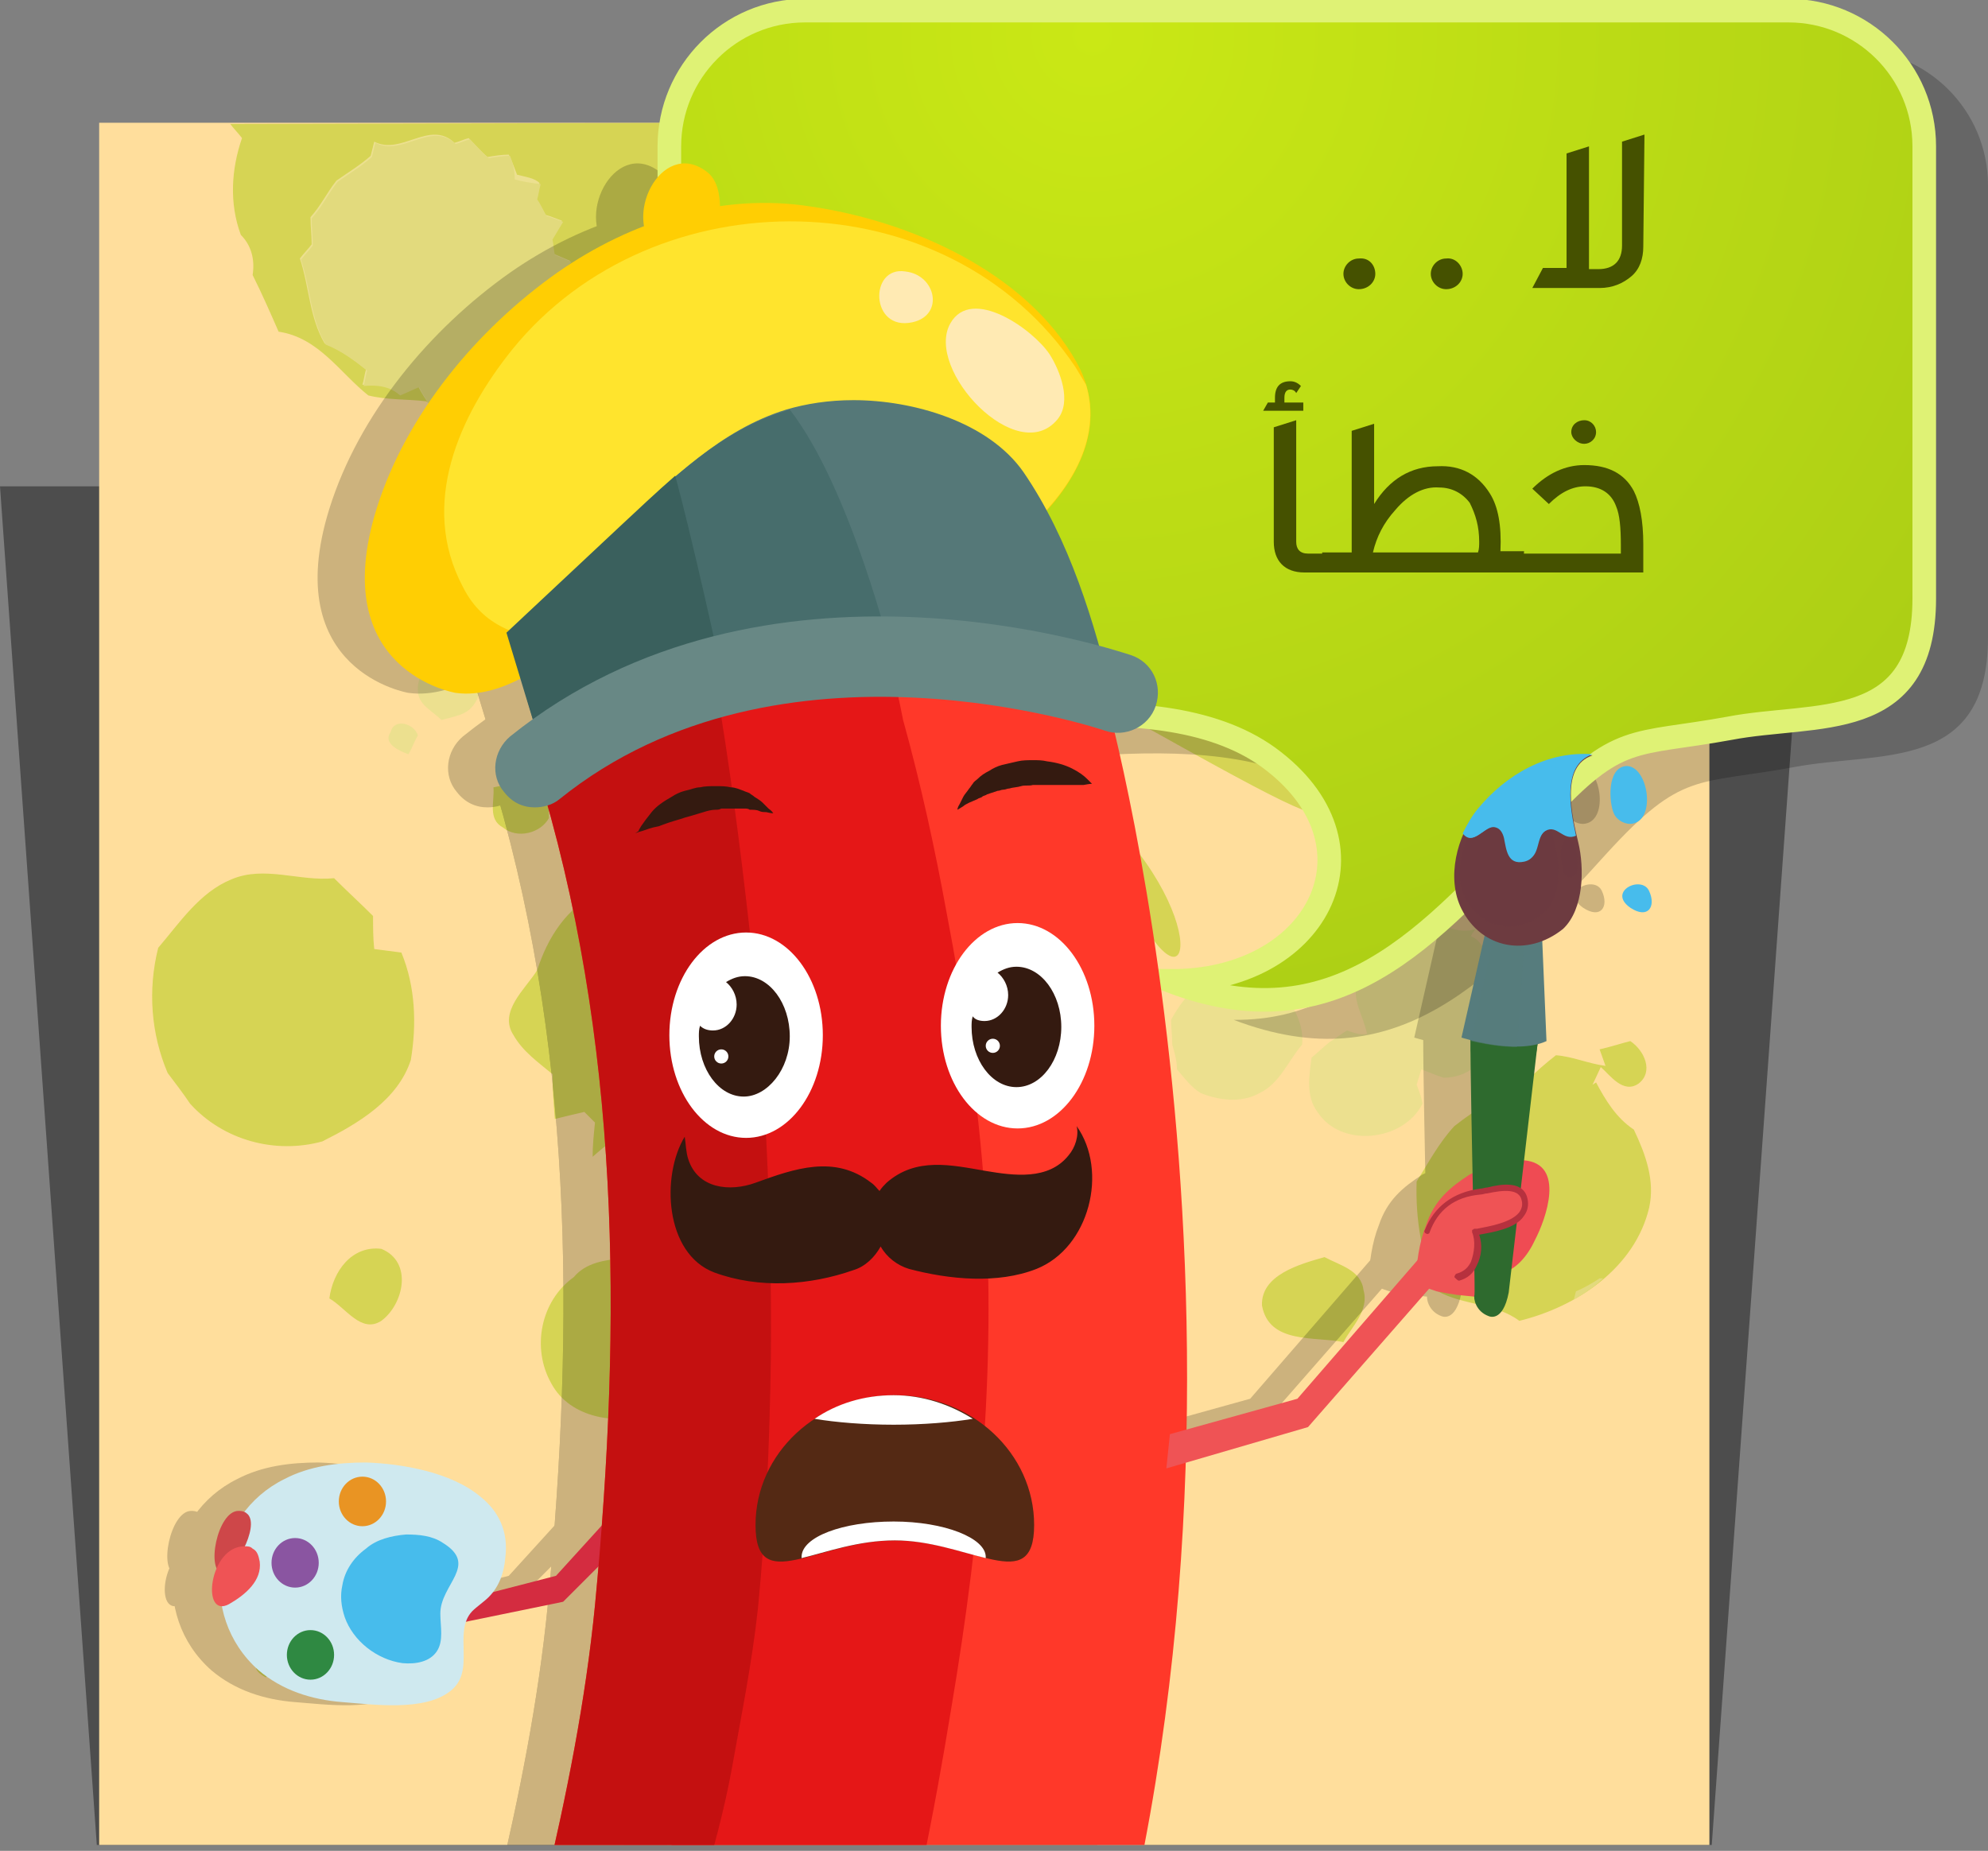 <?xml version="1.0" encoding="utf-8"?>
<!-- Generator: Adobe Illustrator 19.2.0, SVG Export Plug-In . SVG Version: 6.00 Build 0)  -->
<svg version="1.1" id="Layer_1" xmlns="http://www.w3.org/2000/svg" xmlns:xlink="http://www.w3.org/1999/xlink" x="0px" y="0px"
	 viewBox="0 0 168.4 156.8" style="enable-background:new 0 0 168.4 156.8;" xml:space="preserve">
<rect x="0" y="0" width="168.4" height="156.8" fill="#808080" stroke="none"/>
<style type="text/css">
	.st0{opacity:0.4;enable-background:new    ;}
	.st1{fill:#FFDE9C;}
	.st2{opacity:0.5;}
	.st3{fill:#AEC90B;}
	.st4{fill:#DAE182;}
	.st5{fill:#C6D65D;}
	.st6{fill:#532913;}
	.st7{opacity:0.2;clip-path:url(#SVGID_2_);}
	.st8{fill:#020202;}
	.st9{opacity:0.5;fill:#020202;enable-background:new    ;}
	.st10{opacity:0.2;fill:#020202;enable-background:new    ;}
	.st11{fill:url(#SVGID_3_);stroke:#DFF275;stroke-width:2;stroke-miterlimit:10;}
	.st12{clip-path:url(#SVGID_5_);}
	.st13{fill:#FFCE03;}
	.st14{fill:#FFE42D;}
	.st15{fill:#FF3829;}
	.st16{fill:#EF5355;}
	.st17{fill:#D42C40;}
	.st18{fill:#CFE9EF;}
	.st19{fill:#CE4749;}
	.st20{fill:#E51717;}
	.st21{fill:#47BCEC;}
	.st22{fill:#E99423;}
	.st23{fill:#2F8942;}
	.st24{fill:#8A55A1;}
	.st25{fill:#EF4B53;}
	.st26{fill:#2E6A2E;}
	.st27{fill:#B6313E;}
	.st28{fill:#567C7D;}
	.st29{opacity:0.5;fill:#567C7D;enable-background:new    ;}
	.st30{fill:#6D3B40;}
	.st31{opacity:0.5;fill:#6D3B40;enable-background:new    ;}
	.st32{fill:#FFFFFF;}
	.st33{fill:#341A10;}
	.st34{fill:#C41010;}
	.st35{fill:#FCC58C;}
	.st36{fill:#F58E7A;}
	.st37{fill:#F8A882;}
	.st38{fill:#1D1D1D;}
	.st39{fill:#557878;}
	.st40{fill:#476D6C;}
	.st41{fill:#3A605D;}
	.st42{fill:#688885;}
	.st43{fill:#FFEAB3;}
	.st44{clip-path:url(#SVGID_7_);}
	.st45{fill:#542914;}
	.st46{fill:#455100;}
</style>
<g>
	<polygon class="st0" points="153.3,41.2 145,156.3 8.2,156.3 0,41.2 	"/>
	<rect x="8.4" y="10.4" class="st1" width="136.4" height="145.9"/>
	<g class="st2">
		<path class="st3" d="M128.7,111.9c-2-1.5-4.7-1.3-6.9-2.5c-1.4-2.9-1.9-6.1-1.8-9.3c1-1.6,1.9-3.3,3.2-4.7c1.9-1.5,4-2.7,6.1-3.8
			c0.8-0.8,1.6-1.5,2.5-2.2c1.4,0.1,2.7,0.7,4.2,0.9l-0.5-1.4c0.9-0.2,1.8-0.5,2.6-0.7c1.2,0.8,2,2.6,0.7,3.6
			c-1.3,0.9-2.4-0.7-3.2-1.4c-0.2,0.4-0.5,1.1-0.7,1.5l0.3-0.2c0.8,1.5,1.7,3,3.2,4c1,2.1,1.8,4.3,1.3,6.6
			C138.5,107.4,133.6,110.7,128.7,111.9L128.7,111.9z M62.2,10.4c0.9,0.1,1.6,0.4,2.3,1c-0.7,0.8-1.3,1.5-2,2.2
			c-0.1,3-1.9,5.3-3.8,7.4c1.1,0.9,2.2,1.8,3.2,2.6c-1.2,0.9-2.6,0.7-4,0.3c-1,0.8-2.2,1.4-2.9,2.4c-1,1.3-0.7,3-0.8,4.5
			c-1.9,1.7-4.1,3.1-6.8,2.9c-0.6,0.5-1.2,1.1-1.8,1.6c-1.7-0.3-3.4-0.8-5.1-1c-0.7,0.8-1.3,1.5-2,2.2c-0.8-0.8-1.4-1.9-2.4-2.5
			c-1.6-0.2-3.3-0.1-4.9-0.5c-2.4-1.9-4.2-4.9-7.6-5.4c-0.7-1.6-1.4-3.2-2.2-4.8c0.2-1.3-0.1-2.5-1-3.4c-1-2.7-0.8-5.6,0.1-8.2
			c-0.3-0.4-0.7-0.8-1-1.2L62.2,10.4L62.2,10.4z M113.8,113.7c-2.4-0.5-6.3,0.2-6.9-3.1c-0.1-2.6,3.2-3.5,5.3-4.1
			c1.3,0.7,3.1,1.1,3.3,2.8C116,111,114.5,112.4,113.8,113.7L113.8,113.7z M42.6,70.1c-1.3-0.7-0.7-2.2-0.8-3.4
			c1.5-0.3,3.1-0.5,4.6-0.4c0,1,0.1,2,0.1,3C45.8,70.6,43.8,71.1,42.6,70.1L42.6,70.1z M27.3,96.7c-4,1.1-8.4-0.1-11.2-3.2
			c-0.6-0.9-1.3-1.8-1.9-2.6c-1.4-3.3-1.7-7-0.8-10.6c1.8-2.1,3.5-4.7,6.2-5.8c2.8-1.2,5.8,0.2,8.7-0.1c1.1,1.1,2.2,2.1,3.3,3.2
			c0,0.9,0,1.9,0.1,2.8c0.8,0.1,1.5,0.2,2.3,0.3c1.2,2.9,1.3,6.1,0.8,9.1C33.7,93.2,30.3,95.2,27.3,96.7L27.3,96.7z M93.4,114.9
			c-0.3,0.7-0.7,1.3-1,2c-0.3-0.3-1.1-1-1.5-1.3c-1.9-0.3-3.3-1.5-4.5-3c-0.4-1-0.8-2.1-1.1-3.1c1.6-2.2,3.1-5.2,6-5.9
			c3.6-1.2,7.9,1.5,8,5.4c-0.3,1.3-0.8,2.5-1.2,3.7c-0.8,0.2-1.6,0.3-2.4,0.5c0.2,0.8,0.5,1.6,0.7,2.5
			C95.4,115.4,94.4,115.1,93.4,114.9L93.4,114.9z M53.1,47c2.2-0.6,3.9-2.2,5.5-3.6c1.4-2,1.1-4.7,0.5-6.9c-1.5-0.8-3.1-1.4-4.6-2.1
			c-2.1,2.1-5.7,1.6-7.1,4.4c-1.4,1.6-0.3,3.9-0.1,5.7C49.2,45.5,51,46.8,53.1,47L53.1,47z M27.9,110c0.3-2.3,1.9-4.5,4.4-4.2
			c2.7,1.1,1.9,4.7,0,6.1C30.6,113,29.3,110.8,27.9,110L27.9,110z M67.2,75.9C64.9,75.1,69,74.2,67.2,75.9L67.2,75.9z M69.5,110
			c3.1-1.5,2.9-5.5,4.7-8c1.4-0.7,3.5-0.5,4.2-2.2c0.7-1.5,1.1-3.2,1.6-4.8c-1.2-3.8-5-5.9-8.9-5.5c-2.3-2.6-1.5-6.3-2.9-9.3
			c-0.7-3.2-4-4.3-6.3-6c-2.2,0-4.5,0.1-6.7,0c-1.4,0.7-2.9,1.2-4.5,1.4c-2.7,1.3-4.3,3.8-5.2,6.6c-1,1.6-3.3,3.5-2,5.5
			c0.8,1.4,2.1,2.3,3.3,3.3c0,1.3,0.1,2.5,0.2,3.8c0.8-0.2,1.6-0.4,2.5-0.6c0.2,0.2,0.7,0.7,0.9,0.9c-0.1,1-0.2,1.9-0.2,2.9
			c0.9-0.8,1.8-1.5,2.8-2.2c0.9,0.5,1,1.6,1.3,2.5c1.5-2.3,3.6,0.1,4.9,1.4c-0.1,1.9-1.4,3.5-2.4,5.1c-2,2.7-6.1,0.9-8.2,3.4
			c-2.8,2-3.6,6-1.9,9c1.6,3,5.7,3.6,8.7,2.5c2.6-1.8,3.3-5.4,6.1-7.2C64.3,111.6,67.1,111.5,69.5,110L69.5,110z M107.4,54.2
			c2.6-4.8-0.1-13.6-0.7-15.7c-0.5-2-2-3.4-3.6-4.6c-2.3-1.5-2.6-4.9-5.3-6c-4.4-1.1-9-2.3-13.5-1c-2.3,0.4-4,2.1-6.2,2.8
			c-2.1-0.2-4.2-1.7-6.1-0.3c0.1,0.7,0.2,2,0.3,2.6c-1.1,0.2-2.3,0.2-3.4,0.5c-1.2,2.6-2,5.5-1.6,8.4c0.3,2.7-0.2,5.4-0.8,8
			c-1.6,1.3-3.6,2.7-3.3,5.1c0.9,1,1.9,2,2.6,3.2c0.5,1.7,0.2,3.5,0.6,5.2c2.1,3.8,11.8,6.1,15.8,7.2c0.5,0.2-0.2,4.1-0.7,7.7
			c-1.4,9.9,4.2,7.6,3.4,1.2c-0.5-4.3-1.5-9.4,0.7-11.3c1.6-1.4,6.2-1,8,3.9c6.4,17.3,9.8,8.7,1.4-0.6c-5.4-6-4.3-12.4,2.8-8.5
			C125.5,77.5,102.6,63.2,107.4,54.2L107.4,54.2z M40,46.7c-1.1-0.4-1.9-1.3-2.8-2c0.3-0.7,0.7-1.5,1.1-2.2c0.5-0.3,1.4-1,1.9-1.3
			c0.9,0.8,2.4,1.3,2.2,2.7C42.6,45.4,41.2,46.3,40,46.7L40,46.7z M22.5,140.4c1.1,0.5,1.2,1.1,0,1.7
			C21.4,141.5,21.4,140.9,22.5,140.4z"/>
		<path class="st4" d="M145,23.8c-0.4-0.4-0.8-0.8-1.3-1.1c-1.1,1-1.5,2.5-2.4,3.6c-1.4,1.9-1.2,4.4-1.1,6.6c0.3,1.3,1,2.4,1.1,3.8
			c0.4,0.2,0.8,0.4,1.2,0.7c-0.1,0.3-0.2,0.7-0.3,1c0.1,0.3,0.4,0.8,0.5,1.1c-0.8,0.8-1.4,1.8-2.6,2.1c-1.4,0.3-2.8,0.4-4.2,0.7
			c-0.2-0.1-0.8-0.4-1-0.5c-0.1-0.3-0.2-1.1-0.3-1.5c0.2-2.5,0.6-5.3,2.6-7.2c1.1-2,0.5-4.3,0.7-6.4c0.1-2,0.7-4.1-0.3-5.9
			c-1.5-0.3-3.1-0.9-4.7-0.4c-1.9,0.5-3.7,1.2-5.6,1c-0.4-1-0.6-2.1-1.1-3.1c-0.8-0.4-1.7-0.7-2.6-0.9c-0.5,0.3-1,0.7-1.5,1
			c-0.8-1.9-2.3-3.6-4.4-3.9c-1,0-2,0.2-3.1,0.3c-0.4-1-0.1-2.9-1.6-3.1c-0.7-0.3-2,0-2.3-0.9c0-0.1,0.1-0.3,0.2-0.4H145L145,23.8
			L145,23.8z M90.9,10.4c0.1,0.4,0.3,1.3,0.3,1.7c1.1,0.4,2.3,0.7,3.5,0.9c0.3,0.8,0.8,1.5,1.4,2.2c0.8-0.2,1.5-0.4,2.2-0.5
			c-0.2,0.8-0.5,1.5-0.8,2.2c0.5,1.5,1.6,2.6,3.1,3.2c-0.1,0.7-0.8,1.2-1.1,1.9c0.5,0.6,1.2,1,1.8,1.5c-0.4,0.2-1.2,0.7-1.5,1
			c0.2,1,0.6,2,1,3c-1,0.5-1.9,1.4-2.4,2.4c0.3,0.3,0.8,1,1,1.3c-1.2,0.4-2.3,1-2.2,2.4c-0.5,0-1,0-1.5,0c0.2,0.3,0.5,0.9,0.6,1.2
			c-0.3-0.1-1-0.4-1.3-0.6c0,0.6,0,1.1,0,1.7c-1.1,0-2.2,0.1-3.2,0.3c-0.3,0.5-0.6,1-0.9,1.5c-0.3-0.2-0.9-0.7-1.2-0.9
			c-0.2,0-0.6-0.1-0.9-0.2c-0.3,0.3-0.5,0.7-0.9,1.1c-0.4-0.4-0.9-0.8-1.3-1.2c-0.6-0.4-1.3,0.3-1.8,0.5c-0.8-0.2-1.7-0.5-2.5-0.8
			c-0.6-1.1-1.5-2-2.6-2.7c-0.5,0.2-1.1,0.4-1.8,0.7c-0.3-0.7-0.1-1.5,0-2.2c-0.6-0.3-1.2-0.6-1.8-0.9c0.2-1.4,0.2-3-0.5-4.3
			c-0.6-0.2-1.2-0.3-1.8-0.4c0.4-0.7,0.9-1.3,1.2-2.1c0-0.9-0.6-1.6-0.8-2.4c0.6-0.8,1.2-1.6,1.8-2.5c-0.2-0.8-0.5-1.5-0.7-2.3
			c0.5,0,0.9,0,1.4,0.1c0.9-0.8,1.3-1.9,1.3-3.1c2-0.3,3.3-2.1,5-2.9c2.1,0.5,4.3,0.2,6.4,0.1C89.8,11.2,90.5,10.7,90.9,10.4
			L90.9,10.4L90.9,10.4z M43.8,14.8c-0.2-0.5-0.4-1.1-0.7-1.7c-0.6,0-1.2,0.1-1.8,0.2c-0.6-0.5-1.1-1.1-1.6-1.6
			c-0.4,0.1-0.8,0.3-1.2,0.4c-2.1-2-4.5,1.1-6.8-0.1c-0.1,0.4-0.2,0.8-0.3,1.2c-0.9,0.8-1.9,1.4-2.9,2.1c-0.8,1-1.3,2.1-2.2,3.1
			c0,0.8,0.1,1.5,0.1,2.3c-0.3,0.4-0.7,0.8-1,1.2c0.8,2.4,0.8,5,2.1,7.2c1.3,0.5,2.5,1.4,3.5,2.2c-0.1,0.3-0.2,1-0.3,1.3
			c1.1-0.1,2.2,0,3.1,0.8c0.5-0.2,1.1-0.5,1.6-0.7c0.3,0.6,0.7,1.2,1.1,1.8c0.6-0.5,1.1-1.1,1.7-1.4c0.7,0.1,1.3,0.3,1.9,0.5
			c0.9-1.2,2.4-1.4,3.8-1.8c0.4-1,0.7-2,1.1-2.9c0.7-0.2,1.3-0.3,2-0.4c-0.2-0.7-0.4-1.4-0.7-2c0.4-0.1,1.1-0.4,1.4-0.6
			c-0.2-0.7-0.5-1.5-0.7-2.2c0.2-0.7,0.9-1.1,1.3-1.6c-0.5-0.2-0.9-0.4-1.4-0.6c-0.1-0.4-0.1-0.9-0.2-1.3c0.3-0.5,0.6-1,0.9-1.5
			c-0.3-0.1-1-0.4-1.4-0.5c-0.3-0.5-0.5-1-0.8-1.4c0.1-0.3,0.2-1,0.3-1.3C45.3,15.1,44.6,15,43.8,14.8L43.8,14.8z M33.1,62
			c-0.7,1,0.7,1.6,1.5,1.9c0.3-0.5,0.5-1.1,0.8-1.6C35.1,61.3,33.4,60.8,33.1,62L33.1,62z M73,59.6c-0.4-1.1-1.4-1.7-2.4-2.3
			c-1.1,0.3-2-0.4-2.5-1.3c-1-0.2-2-0.4-3-0.9c-0.6,0.4-1.1,0.9-1.7,1.4c-0.4-0.6-0.9-1.2-1.4-1.8c-0.4,0.7-0.7,1.4-1.3,2
			c-0.9,0.2-1.4-0.8-2.1-1.1c-0.9,0.3-0.2,1.8-1,2.2c-1.3,0.7-2.6,1.4-4,2c0.1,0.6,0.1,1.2,0.2,1.9c-1.5,0.9-2,2.7-3.2,3.9
			c1.4,0.8,1.5,2.5,1,3.8c-0.7,0.6-2,0.7-2.2,1.7c0.8,0.3,1.6,0.4,2.4,0.4c0.3,1.2,0.7,2.4,0.9,3.6c-0.3,0.2-1,0.5-1.3,0.7
			c0,0.3,0,0.8,0,1.1c0.8-0.2,1.5-0.4,2.3-0.5c0.4,1,0.7,2,1.2,3c0.8,0.3,1.5,0.3,2.3,0.6c0.4,0.6,0.8,1.2,1.1,1.9
			c0.6-0.1,1.2-0.2,1.8-0.2c0.4,0.5,0.8,1.1,1.2,1.7c0.2-0.2,0.6-0.5,0.8-0.7c0.9,0.4,1.9,0.7,2.9,0.2c1.1,0.3,2.1,0.1,3-0.5
			c0.4,0,0.8,0,1.1,0c0.6-0.7,1.1-1.3,1.7-1.9c0.7-0.1,1.3-0.2,1.9-0.3c0.2-0.5,0.3-1.1,0.4-1.6c0.8-0.8,1.6-1.5,2.3-2.4
			c0.8-1.6,0.2-3.7,1.5-5.1c1.5-1.2-1.4-2.5-0.4-4c0.8-1.3-0.1-2.7-0.4-4C75.5,61.4,73.4,61.1,73,59.6L73,59.6z M62.5,37.3
			c-0.8-0.7-1.5,0.5-2,1c0.4,0.3,0.9,0.7,1.4,1C62.9,39.3,63.5,37.9,62.5,37.3L62.5,37.3z M36.9,55.5c1.4-0.1,2.8,0.2,3.7,1.4
			c0,0.9,0.2,1.9-0.4,2.7c-0.6,1-1.8,1.1-2.8,1.4c-0.8-0.8-2-1.3-2-2.5C35.3,57.4,36.1,56.4,36.9,55.5L36.9,55.5z M107.7,83.1
			c-1.5-0.2-3.1-0.4-4.6-0.7c-1.7,0.9-3,2.3-3.9,4c0,0.7,0.1,1.4,0.1,2.1c0.2,0.7,0.4,1.4,0.4,2.1c0.6,0.7,1.2,1.5,2,2
			c1.5,0.6,3.4,0.9,5,0c1.7-0.8,2.4-2.7,3.6-4.1C110.5,86.4,109.2,84.6,107.7,83.1L107.7,83.1z M125.2,79.7
			c-0.1-0.1-0.4-0.3-0.6-0.4c0.1-0.2,0.3-0.5,0.4-0.6c-0.9,0.3-1.9,0.1-2.7-0.3c-1.2,0.2-2.5,0.4-3.7,0.5c-0.7,0.4-1.4,0.7-2.1,1.1
			c-0.3,1.2-0.8,2.4-1.6,3.4c-0.3,1.5,0.6,2.7,0.9,4.2c-0.6,0.1-1.1-0.1-1.7-0.3c-0.5,0.3-1,0.7-1.5,1c-0.5,0.4-1,0.9-1.5,1.3
			c-0.2,1.5-0.5,3.3,0.5,4.6c2,3.1,7.3,2.5,8.9-0.7c-0.1-0.6-0.3-1.1-0.5-1.6c0.1-0.3,0.3-1,0.4-1.3c0.6,0.2,1.2,0.5,1.9,0.7
			c1.9,0,3.5-1.2,4-3.1c0.2-0.1,0.7-0.3,0.9-0.5c0.3-1.1,0.8-2.2,0.9-3.4C127.9,82.3,126.3,81.1,125.2,79.7L125.2,79.7z M128.7,44.5
			c-0.2-1.5,0.1-3-0.9-4.3c0.1-0.2,0.3-0.5,0.4-0.8c-0.1-0.8-0.2-1.7-0.3-2.5c-1.2-0.9-2.4-2-2.3-3.6c-1-0.6-2-1.1-3.2-1.4
			c-0.1-0.2-0.3-0.7-0.4-0.9c-1.3-0.4-2.5-1-3.8-1.5c-0.9,0.2-1.8,0.4-2.7,0.7c-0.3-0.2-0.7-0.4-1-0.7c-3.1-0.3-5.7,1.9-8,3.7
			c-0.6,0.4-0.8,1.2-1.2,1.9c-1.4,0.8-2,2.3-2.6,3.7c0.1,0.2,0.4,0.6,0.6,0.9c-0.1,0.1-0.4,0.2-0.6,0.3c0.6,1.3-0.1,2.4-1.1,3.3
			c0.4,0.4,0.9,0.8,1.4,1.2c0.1,1.1,0.2,2.1,0.2,3.2c-0.1,0.4-0.2,0.9-0.3,1.4c0.7,0.4,1.4,0.8,2.1,1.2c0,0.3,0.1,1.1,0.1,1.4
			c1.6,1.6,3.5,3.1,5.6,4.2c1.1,0.1,2.3-0.6,3.5-0.2c0.9,1,1.6,2.1,2.4,3.2c0,1.3-0.4,2.9,0.4,4c0.9,1.4,2.6,2,3.4,3.5
			c0.6,1.3,2.2,0.7,3.3,0.9c0.4,0.5,0.8,1.1,1.1,1.6c1.4-0.6,2.8-1.3,4.3-1.5c0.6,0.5,1.2,1,1.9,1.4c0.5-0.8,0.6-2.2,1.8-2.1
			c0.7-0.1,1.4,0,2-0.3c0.3-0.7,0.5-1.4,0.9-2c0.6-0.5,1.5-0.7,2.1-1.3c0-0.7-0.1-1.5,0.1-2.2c0.4-0.7,0.9-1.3,1.3-2
			c0-1.4,0-2.7,0.2-4c-1-1.6-1.8-3.3-2.4-5c-1.1-1.4-2.5-2.6-3.8-3.8C132.1,44.6,130.2,45.1,128.7,44.5z"/>
		<path class="st5" d="M133.3,110.1c0.1-0.2,0.1-0.4,0.2-0.7c0.7-0.3,1.4-0.7,2-1.1c0.1,0,0.2,0,0.3,0
			C135.1,109,134.2,109.6,133.3,110.1L133.3,110.1z M67.2,75.9C64.9,75.1,69,74.2,67.2,75.9L67.2,75.9z M69,82.3
			c-0.2-0.7-0.4-1.4-0.7-2.1c-0.7-3.2-4-4.3-6.3-6c-2.2,0-4.5,0.1-6.7,0c-0.9,0.4-1.8,0.8-2.7,1.1c0,0,0,0,0,0.1
			c-0.3,0.2-1,0.5-1.3,0.7c0,0.3,0,0.8,0,1.1c0.8-0.2,1.5-0.4,2.3-0.5c0.4,1,0.7,2,1.2,3c0.8,0.3,1.5,0.3,2.3,0.6
			c0.4,0.6,0.8,1.2,1.1,1.9c0.6-0.1,1.2-0.2,1.8-0.2c0.4,0.5,0.8,1.1,1.2,1.7c0.2-0.2,0.6-0.5,0.8-0.7c0.9,0.4,1.9,0.7,2.9,0.2
			c1.1,0.3,2.1,0.1,3-0.5C68.2,82.3,68.6,82.3,69,82.3L69,82.3z M107.3,53.3c-0.7-0.5-1.4-1.2-2-1.8c0-0.3-0.1-1.1-0.1-1.4
			c-0.7-0.4-1.4-0.8-2.1-1.2c0.1-0.4,0.2-0.9,0.3-1.4c-0.1-1.1-0.1-2.1-0.2-3.2c-0.4-0.4-0.9-0.8-1.4-1.2c1-0.9,1.7-2,1.1-3.3
			c0.2-0.1,0.4-0.3,0.6-0.3c-0.2-0.2-0.5-0.7-0.6-0.9c0.5-1.2,1-2.4,2-3.3c0.9,0.9,1.6,1.9,1.9,3.1c1.1,3.6,1.7,7.6,1.5,11.4
			C108.3,51.2,107.9,52.2,107.3,53.3L107.3,53.3z M99.1,28.8c-0.3,0.3-0.5,0.7-0.8,1c0.3,0.3,0.8,1,1,1.3c-1.2,0.4-2.3,1-2.2,2.4
			c-0.5,0-1,0-1.5,0c0.2,0.3,0.5,0.9,0.6,1.2c-0.3-0.1-1-0.4-1.3-0.6c0,0.6,0,1.1,0,1.7c-1.1,0-2.2,0.1-3.2,0.3
			c-0.3,0.5-0.6,1-0.9,1.5c-0.3-0.2-0.9-0.7-1.2-0.9c-0.2,0-0.6-0.1-0.9-0.2c-0.3,0.3-0.5,0.7-0.9,1.1c-0.4-0.4-0.9-0.8-1.3-1.2
			c-0.6-0.4-1.3,0.3-1.8,0.5c-0.8-0.2-1.7-0.5-2.5-0.8c-0.6-1.1-1.5-2-2.6-2.7c-0.5,0.2-1.1,0.4-1.8,0.7c-0.3-0.7-0.1-1.5,0-2.2
			c-0.6-0.3-1.2-0.6-1.8-0.9c0.1-0.6,0.1-1.2,0.1-1.8c0.7,0.2,1.4,0.4,2.1,0.5c2.2-0.7,3.9-2.4,6.2-2.8c4.5-1.3,9.1-0.1,13.5,1
			C98.3,28.2,98.7,28.5,99.1,28.8L99.1,28.8z M64.5,55.7c0.2-0.2,0.5-0.4,0.7-0.5c0.9,0.4,1.9,0.7,3,0.9c0.5,1,1.3,1.6,2.5,1.3
			c0.9,0.6,1.9,1.2,2.4,2.3c0.4,1.5,2.5,1.8,2.8,3.3c0.4,1.3,1.3,2.7,0.4,4c-0.5,0.8,0.1,1.5,0.5,2.2l0,0c-3.9-1.1-8.3-2.8-10.3-6.6
			c-0.4-1.7-0.1-3.5-0.6-5.2C65.4,56.8,65,56.2,64.5,55.7L64.5,55.7z M43.2,13.2c-0.6,0-1.2,0.1-1.8,0.2c-0.6-0.5-1.1-1.1-1.6-1.6
			c-0.4,0.1-0.8,0.3-1.2,0.4c-2.1-2-4.5,1.1-6.8-0.1c-0.1,0.4-0.2,0.8-0.3,1.2c-0.9,0.8-1.9,1.4-2.9,2.1c-0.8,1-1.3,2.1-2.2,3.1
			c0,0.8,0.1,1.5,0.1,2.3c-0.3,0.4-0.7,0.8-1,1.2c0.8,2.4,0.8,5,2.1,7.2c1.3,0.5,2.5,1.4,3.5,2.2c-0.1,0.3-0.2,1-0.3,1.3
			c1.1-0.1,2.2,0,3.1,0.8c0.5-0.2,1.1-0.5,1.6-0.7c0.3,0.6,0.7,1.2,1.1,1.8c0.6-0.5,1.1-1.1,1.7-1.4c0.7,0.1,1.3,0.3,1.9,0.5
			c0.9-1.2,2.4-1.4,3.8-1.8c0.4-1,0.7-2,1.1-2.9c0.7-0.2,1.3-0.3,2-0.4c-0.2-0.7-0.4-1.4-0.7-2c0.4-0.1,1.1-0.4,1.4-0.6
			c-0.2-0.7-0.5-1.5-0.7-2.2c0.2-0.7,0.9-1.1,1.3-1.6c-0.5-0.2-0.9-0.4-1.4-0.6c-0.1-0.4-0.1-0.9-0.2-1.3c0.3-0.5,0.6-1,0.9-1.5
			c-0.3-0.1-1-0.4-1.4-0.5c-0.3-0.5-0.5-1-0.8-1.4c0.1-0.3,0.2-1,0.3-1.3c-0.8-0.1-1.5-0.2-2.2-0.4C43.6,14.3,43.4,13.7,43.2,13.2z"
			/>
	</g>
</g>
<g>
	<g>
		<path class="st6" d="M88.7,118.2c-0.1,0-0.1,0.4,0,0.9c0.1,0.5,0.5,1.3,1.2,1.9c0.7,0.6,1.5,0.9,2,0.9c0.6,0.1,0.9,0,0.9-0.1
			c0-0.2-1.3-0.3-2.4-1.3c-0.6-0.5-0.9-1.1-1.2-1.5C89,118.5,88.8,118.2,88.7,118.2z"/>
	</g>
	<g>
		<path class="st6" d="M62.5,117.6c0.1,0,0.1,0.4,0,0.9c-0.1,0.5-0.5,1.3-1.2,1.9c-0.7,0.6-1.5,0.9-2,0.9c-0.6,0.1-0.9,0-0.9-0.1
			c0-0.2,1.3-0.3,2.4-1.3c0.6-0.5,0.9-1.1,1.2-1.5C62.2,117.9,62.4,117.6,62.5,117.6z"/>
	</g>
</g>
<g>
	<g>
		<defs>
			<rect id="SVGID_1_" x="4.4" y="10.4" width="136.6" height="145.9"/>
		</defs>
		<clipPath id="SVGID_2_">
			<use xlink:href="#SVGID_1_"  style="overflow:visible;"/>
		</clipPath>
		<g class="st7">
			<g>
				<g>
					<g>
						<path class="st8" d="M82.8,45.1c0,0-15.2-12.4-30.6,0.7c0,0-9.6,14-17.6,12.9c0,0-11-1.8-6.7-15.6c2.5-8,8.5-15.2,15.3-20
							c6.3-4.4,13.9-6.8,21.5-5.6C73,18.7,82.9,23,87.2,30.7C90.2,36.1,87,41.4,82.8,45.1z"/>
						<path class="st8" d="M51.8,21.4c-3.3-2.8,0.2-9.7,4-6.9c1.6,1.1,1.2,4,1,5.5L51.8,21.4z"/>
						<path class="st8" d="M39.4,29.6c12-14.8,36.9-14.6,47.7,1.5c0.3,0.5,0.6,1,0.9,1.5c1.4,4.7-1.5,9.2-5.2,12.4
							c0,0-15.2-12.4-30.6,0.7c0,0-3.5,5.1-8,8.9c-3.7-0.6-7.1-1.1-9-4.9C31.5,42.7,34.9,35.2,39.4,29.6z"/>
						<path class="st8" d="M89.7,59.2c0,0,17.6,63.1-3.6,122.4l-38.6,28.8c-1.4-7.5-2.7-14.9-4.1-22.4c-0.9-4.8-1.7-9.5-2.6-14.3
							c-0.1-0.6-0.2-1.1-0.3-1.7c0-0.3-0.1-0.4,0-0.7c0.1-0.2,0.2-0.5,0.3-0.7c0-0.1,0.1-0.2,0.1-0.4c0-0.2-0.1-0.3-0.3-0.5
							c-0.1-0.2-0.3-0.3-0.4-0.5c0-0.1-0.1-0.1-0.1-0.2c0-0.1,0-0.2,0-0.3c0.6-2.9,1.3-5.7,2-8.6c1.9-8,3.5-16,4.3-24.1
							c2.3-24.1,2.2-47.9-5-71.1l5.3-6.4c0,0,32.4-2.8,33.2-2.8C80.7,55.8,89.7,59.2,89.7,59.2z"/>
						<g>
							<polygon class="st8" points="95.1,121.5 105.9,118.5 116.3,106.5 118,108.1 106.8,120.9 94.8,124.4 							"/>
						</g>
						<path class="st8" d="M51.1,124.7l-8,8.8l-14.7,3.8l0.2,1.5l15.1-3.1l9.2-9.2C53,126.4,50.9,125.1,51.1,124.7z"/>
						<path class="st8" d="M36.7,126.8c-2.5-2.1-6.7-2.8-9.7-2.9c-2.4,0-4.8,0.3-6.9,1.4c-6.1,3-7.5,11.5-2.2,16.2
							c2,1.7,4.5,2.5,7.1,2.7c2.6,0.2,6.9,0.8,9.1-0.9c2.3-1.7,0.2-5,1.9-6.8c0.4-0.4,1-0.8,1.4-1.2c0.9-0.9,1.3-2.1,1.4-3.3
							C39.1,129.7,38.2,128,36.7,126.8z"/>
						<path class="st8" d="M17,128.3c-0.2-0.2-0.4-0.3-0.8-0.3c-1.8,0-2.8,5.2-1.3,5.3C15.8,133.2,18,129.4,17,128.3z"/>
						<path class="st8" d="M16.7,131c0.3,0,0.5,0,0.7,0.2c0.4,0.2,0.5,0.6,0.6,1.1c0.2,1.6-1.2,2.8-2.6,3.6
							C13,137.2,13.7,131,16.7,131z"/>
						<path class="st8" d="M59.8,113.4c-0.6,14.6-3.7,29.4-7.1,43.7c-1.8,7.4-3.6,14.8-5.2,22.3c-1.5,6.8,1.6,11.1,9.1,10.4
							c9.6-0.9,11.8-9.9,14.1-17.8c2.6-9,4.4-18.2,5.9-27.4c2.5-14.8,3.9-30,2.7-45c-0.6-7.4-1.7-14.9-3.1-22.2
							c-1-5.5-2.2-11-3.7-16.4c-0.2-0.9-1.1-6.2-2.2-6.5c-0.6-0.2-1.7-1.5-2.6-1.9c-1.2-0.6-2.9-0.9-4.3-0.9
							c-3.1,0.1-6.5,1.4-9.7,1.8c1.1,7.1,2.1,14.2,3,21.2C58.6,87.5,60.3,100.6,59.8,113.4z"/>
						<path class="st8" d="M25,134.3c-0.2,0.9-0.1,1.8,0.2,2.7c0.7,2,2.7,3.6,4.9,3.9c1.1,0.1,2.3-0.1,2.9-1
							c0.6-0.9,0.3-2.1,0.3-3.2c0-2.5,3.3-4.1,0.2-6c-0.9-0.6-2-0.7-3.1-0.7c-1.2,0.1-2.5,0.4-3.4,1.2C25.9,132,25.2,133.1,25,134.3
							z"/>
						<ellipse class="st8" cx="26.7" cy="127.2" rx="2" ry="2.1"/>
						<ellipse class="st8" cx="22.3" cy="140.2" rx="2" ry="2.1"/>
						<ellipse class="st8" cx="21" cy="132.4" rx="2" ry="2.1"/>
						<g>
							<path class="st8" d="M125.1,98.3c3.5,0.3,1.9,4.9,0.9,6.8c-0.6,1.3-1.6,2.5-2.9,2.8c-0.1,0.1-0.3-0.4-0.4-0.5
								c-0.1-0.1-0.1-0.3-0.1-0.4c0.1-2.2,0.3-4.4,0.8-6.5c0.1-0.5,0.2-1,0.5-1.4C124.2,98.7,124.6,98.2,125.1,98.3z"/>
							<path class="st8" d="M117.7,109.4c0.5,0.1,1,0.2,1.7,0.3c1,0.1,2,0.2,3,0.3c0,0,1.8-11.5,1.8-11.5c0.1-0.4-3.6,0.9-3.7,1
								c-1.7,1.1-3,2.2-3.7,4.3c-0.6,1.5-0.8,3.2-0.9,4.8C116.5,109,117.1,109.2,117.7,109.4z"/>
							<path class="st8" d="M120.6,86.7c-0.2,0.3,0.4,22.7,0.3,23c-0.1,0.3,0.1,1.4,1.2,1.8c0,0,1.2,0.6,1.7-2l2.6-22.4
								c0,0-3.5-1.4-3.9-1.3C122.1,86,120.6,86.7,120.6,86.7z"/>
							<path class="st8" d="M119.6,108.3c1.5-0.4,2-2.5,1.5-3.8c1.3-0.2,4.6-0.6,4.2-2.7c-0.3-1.6-2.7-0.9-3.8-0.7
								c-2.1,0.3-3.7,1.3-4.5,3.4L119.6,108.3z"/>
							<path class="st8" d="M119.6,108.5C119.7,108.5,119.7,108.5,119.6,108.5c0.7-0.2,1.2-0.6,1.5-1.3c0.4-0.8,0.5-1.7,0.2-2.6
								c1.1-0.2,3.1-0.5,3.8-1.6c0.3-0.4,0.4-0.9,0.3-1.4c-0.3-1.6-2.2-1.3-3.4-1c-0.2,0-0.4,0.1-0.6,0.1c-2.3,0.3-3.9,1.5-4.7,3.5
								c-0.1,0.1,0,0.3,0.1,0.3c0.1,0.1,0.3,0,0.3-0.1c0.7-1.9,2.1-3,4.3-3.2c0.2,0,0.4-0.1,0.6-0.1c1.4-0.3,2.7-0.4,2.9,0.6
								c0.1,0.4,0,0.7-0.2,1c-0.7,0.9-2.6,1.2-3.6,1.4l-0.2,0c-0.1,0-0.1,0.1-0.2,0.1c0,0.1,0,0.1,0,0.2c0.3,0.7,0.2,1.7-0.1,2.5
								c-0.2,0.4-0.5,0.8-1.2,1c-0.1,0-0.2,0.2-0.2,0.3C119.4,108.4,119.5,108.5,119.6,108.5z"/>
							<path class="st8" d="M126.4,87.4c-0.6-0.2-3.2-1-3.5-1c-0.2,0-0.6-0.1-1.1-0.2c-0.5,0.3-1.2,0.5-1.2,0.5c0,0.1,0,1,0,2.4
								c1,0.4,3.1,0.9,5.5,0.3L126.4,87.4z"/>
							<g>
								<path class="st8" d="M119.8,87.9c0,0,4.6,1.5,7.2,0.3l-0.4-9.5l-4.6-0.5L119.8,87.9z"/>
								<path class="st9" d="M120.6,88.2c0.9,0.2,2.4,0.5,3.9,0.5c0.2-2.7,0.7-9.9,0.7-10.1l0,0l-2.5-0.2L120.6,88.2z"/>
								<path class="st8" d="M125.5,83.1c0,0.3,0,0.5,0.1,0.8c0.1,0.2,0.2,0.3,0.3,0.3c0.2,0,0.4-0.2,0.4-0.4c0.2-0.5,0.1-1,0-1.5
									c0-0.2-0.1-1-0.5-1C125.6,81.3,125.5,82.7,125.5,83.1C125.5,83,125.5,83.1,125.5,83.1z"/>
								<path class="st8" d="M126.5,86.4c-0.1,0.1-0.1,0.1-0.3,0.2c-0.7,0.1-0.8-1.2-0.2-1.4C126.7,85,126.8,86,126.5,86.4z"/>
							</g>
							<path class="st8" d="M129.7,71.4c-0.5-2.1-1.6-6.5,1.2-7.4c-3.8-0.3-7.3,1.7-9.7,4.6c-1.8,2.2-2.7,5.8-1.4,8.4
								c1.7,3.4,5.6,4.1,8.6,1.7C130.2,77,130.2,73.5,129.7,71.4z"/>
							<path class="st9" d="M127.8,71.9c-0.4-1.6-1.3-5,0.9-5.8c-2.9-0.2-5.6,1.3-7.5,3.5c-1.4,1.7-2.1,4.5-1.1,6.5
								c1.4,2.6,4.4,3.2,6.6,1.3C128.2,76.2,128.2,73.6,127.8,71.9z"/>
							<path class="st9" d="M128.4,73.8c0,0.2,0.1,0.3,0.2,0.4c0.2,0.2,0.6,0.2,0.9-0.1c0.1-0.1,0.1-0.2,0.1-0.3
								c0.1-0.5,0.1-2.8-0.9-2.7C127.9,71.4,128.3,73.3,128.4,73.8z"/>
							<g>
								<path class="st8" d="M130.9,63.9c-3.8-0.3-7.3,1.7-9.7,4.6c-0.5,0.6-0.9,1.3-1.3,2.1c0.9,1.2,1.9-0.8,2.8-0.5
									c0.4,0.1,0.6,0.5,0.7,0.9c0.2,1,0.3,2.3,1.7,2c1.4-0.3,0.8-2,1.8-2.6c1-0.6,1.5,0.9,2.6,0.4C129,68.5,128.3,64.8,130.9,63.9
									z"/>
								<path class="st8" d="M120.3,70.9c0.8,0.4,1.7-1.1,2.5-0.9c0.4,0.1,0.6,0.5,0.7,0.9c0.2,1,0.3,2.3,1.7,2
									c1.4-0.3,0.8-2,1.8-2.6c0.2-0.1,0.3-0.1,0.4-0.1c-0.4-3,0.5-5.4,0.4-5.3C122.9,65.9,120.6,70.3,120.3,70.9z"/>
							</g>
							<g>
								<path class="st8" d="M133.9,64.9c1.8,0.2,2.4,4.8,0.2,4.9c-0.6,0-1.2-0.4-1.4-0.9c-0.4-0.9-0.6-3.8,1-4
									C133.8,64.9,133.9,64.9,133.9,64.9z"/>
								
									<ellipse transform="matrix(0.961 -0.278 0.278 0.961 -13.2 40.02)" class="st8" cx="134.5" cy="66.6" rx="0.6" ry="1.3"/>
							</g>
							<g>
								<path class="st8" d="M135.7,75.5c-0.6-1.4-3.6,0-1.6,1.4C135.6,77.9,136.3,76.8,135.7,75.5z"/>
								
									<ellipse transform="matrix(0.319 -0.948 0.948 0.319 20.595 179.17)" class="st8" cx="135" cy="75.3" rx="0.2" ry="0.3"/>
							</g>
						</g>
						<g>
							<g>
								<ellipse class="st8" cx="82.2" cy="86.9" rx="6.5" ry="8.7"/>
								<path class="st8" d="M79.4,86.5c1.1,0,2-1,2-2.2c0-0.8-0.4-1.5-0.9-1.9c0.5-0.3,1-0.5,1.6-0.5c2.1,0,3.8,2.3,3.8,5.1
									c0,2.8-1.7,5.1-3.8,5.1s-3.8-2.3-3.8-5.1c0-0.3,0-0.6,0.1-0.9C78.6,86.4,79,86.5,79.4,86.5z"/>
							</g>
							<circle class="st8" cx="80.1" cy="88.6" r="0.6"/>
						</g>
						<path class="st8" d="M40.8,173.7c-0.1-0.6-0.2-1.1-0.3-1.7c0-0.3-0.1-0.4,0-0.7c0.1-0.2,0.2-0.5,0.3-0.7
							c0-0.1,0.1-0.2,0.1-0.4c0-0.2-0.1-0.3-0.3-0.5c-0.1-0.2-0.3-0.3-0.4-0.5c0-0.1-0.1-0.1-0.1-0.2c0-0.1,0-0.2,0-0.3
							c0.6-2.9,1.3-5.7,2-8.6c1.9-8,3.5-16,4.3-24.1c2.3-24.1,2.2-47.9-5-71.1l2.9-3.5l7.1-3.3c1.5-0.1,3.2-0.3,5.2-0.4
							c1.2,7,2.1,14,2.9,21.1c1.3,12,1.9,24.1,1.8,36.2c-0.1,7.1-0.4,14.2-1.1,21.3c-0.5,4.6-1.4,9-2.2,13.5
							c-1.3,7.1-3.8,14-5.9,20.9c-0.5,1.7-1.5,4.3-2.7,5.7c-1.2,1.4-2.8,0.6-4.3,0.2c-0.3-0.1-3.6-0.8-3.7-1
							C41.1,175,41,174.3,40.8,173.7z"/>
						<g>
							<path class="st8" d="M86.3,180.8c-0.1,0.3-0.2,0.5-0.3,0.8l-38.6,28.8L40,169.1c0.4-0.2,0.8-0.3,1.2-0.4
								c2.6-0.3,7-0.5,8.7,2.1c0.6,0.8,0.8,1.8,1,2.8c1.1-4.2,5-7.4,9.4-6.5c9.8,1.9,8.6,11.1,8.6,11.1c3.1-6.9,9.6-4.4,9.6-4.4
								C82.3,175,84.7,177.5,86.3,180.8z"/>
							<path class="st8" d="M49.9,170.7c0.6,0.8,0.8,1.8,1,2.8c0.6-2.2,1.9-4.1,3.7-5.3c-1.3,9.1-4.1,31.8-4.1,31.8
								s-2.2,0.2-4.9,0.4L40,169.1c0.4-0.2,0.8-0.3,1.2-0.4C43.9,168.4,48.2,168.2,49.9,170.7z"/>
							<path class="st8" d="M50.9,173.6c1.1-4.2,5-7.4,9.4-6.5c7.7,1.5,8.6,7.4,8.6,9.9l-13.7,27l-7.1-0.8l2.5-30.5
								C50.8,172.9,50.9,173.2,50.9,173.6z"/>
						</g>
						<path class="st8" d="M44.6,194.6c7.4-1,12.9,3.3,15.7,6.2l-12.8,9.6L44.6,194.6z"/>
						<path class="st8" d="M62.6,34.7c1.7-0.5,3.6-0.8,5.7-0.8c5,0,11.4,1.8,14.4,6.1c3.9,5.7,6,12.7,7.6,19.3
							c-1.3-0.9-3.7-0.9-5.3-1.3c-2.5-0.6-5.1-1-7.6-1.3c-2.4-0.3-4.8-0.6-7.2-0.9c-1.7-0.2-5.6-1.5-7.1-1l-21.5,7.7l-2.7-8.9
							c3.2-3,6.3-5.9,9.5-8.9C53,40.5,57.1,36.4,62.6,34.7z"/>
						<g>
							<g>
								<ellipse class="st8" cx="59.2" cy="87.7" rx="6.5" ry="8.7"/>
								<path class="st8" d="M56.4,87.3c1.1,0,2-1,2-2.2c0-0.8-0.4-1.5-0.9-1.9c0.5-0.3,1-0.5,1.6-0.5c2.1,0,3.8,2.3,3.8,5.1
									S61,92.9,59,92.9c-2.1,0-3.8-2.3-3.8-5.1c0-0.3,0-0.6,0.1-0.9C55.6,87.2,56,87.3,56.4,87.3z"/>
							</g>
							<circle class="st8" cx="57.1" cy="89.5" r="0.6"/>
						</g>
						<path class="st8" d="M88.5,66.4c0,0,0,0-0.1-0.1c-0.1-0.1-0.2-0.2-0.3-0.3c-0.3-0.3-0.7-0.6-1.3-0.9c-0.6-0.3-1.3-0.5-2.1-0.6
							c-0.4-0.1-0.8-0.1-1.2-0.1c-0.4,0-0.9,0-1.3,0.1c-0.4,0.1-0.9,0.2-1.3,0.3c-0.4,0.1-0.8,0.3-1.1,0.5c-0.4,0.2-0.7,0.4-1,0.7
							c-0.1,0.1-0.3,0.2-0.4,0.4c-0.1,0.1-0.2,0.3-0.3,0.4c-0.2,0.3-0.4,0.5-0.5,0.7c-0.1,0.2-0.2,0.4-0.3,0.6
							c-0.2,0.3-0.2,0.5-0.2,0.5s0.2-0.1,0.5-0.3c0.1-0.1,0.3-0.2,0.5-0.3s0.5-0.2,0.7-0.3c0.1-0.1,0.3-0.1,0.4-0.2
							c0.1-0.1,0.3-0.1,0.4-0.2c0.3-0.1,0.6-0.2,0.9-0.3c0.2,0,0.3-0.1,0.5-0.1c0.2,0,0.3-0.1,0.5-0.1c0.3-0.1,0.7-0.1,1-0.2
							c0.3-0.1,0.7,0,1-0.1c0.3,0,0.7,0,1,0c0.7,0,1.3,0,1.9,0c0.6,0,1.1,0,1.4,0C88.3,66.4,88.5,66.4,88.5,66.4z"/>
						<path class="st8" d="M49.8,70.6c0,0,0.2-0.1,0.6-0.2c0.3-0.1,0.8-0.3,1.4-0.4c0.5-0.2,1.1-0.4,1.8-0.6c0.3-0.1,0.6-0.2,1-0.3
							c0.3-0.1,0.7-0.2,1-0.3c0.3-0.1,0.7-0.2,1-0.2c0.2,0,0.3,0,0.5-0.1c0.2,0,0.3,0,0.5,0c0.3,0,0.7,0,1,0c0.2,0,0.3,0,0.5,0
							c0.1,0,0.3,0,0.4,0.1c0.3,0,0.6,0,0.8,0.1s0.4,0.1,0.6,0.1c0.4,0.1,0.6,0.1,0.6,0.1s-0.1-0.2-0.4-0.4
							c-0.1-0.1-0.3-0.3-0.5-0.5c-0.2-0.2-0.4-0.3-0.7-0.5c-0.1-0.1-0.3-0.2-0.4-0.3c-0.2-0.1-0.3-0.1-0.5-0.2
							c-0.3-0.1-0.7-0.3-1.1-0.3c-0.4-0.1-0.8-0.1-1.3-0.1c-0.4,0-0.9,0-1.3,0.1c-0.4,0-0.8,0.2-1.3,0.3c-0.4,0.1-0.8,0.3-1.1,0.5
							c-0.7,0.4-1.3,0.8-1.7,1.3c-0.4,0.5-0.7,0.9-0.9,1.2c-0.1,0.2-0.2,0.3-0.2,0.4C49.8,70.6,49.8,70.6,49.8,70.6z"/>
						<path class="st8" d="M51.9,41.5c3.3-2.9,6.6-5.5,10.7-6.7c0.1,0,0.2-0.1,0.3-0.1c5.2,6.7,8.7,21.1,8.7,21.1l-0.7,0.1
							c-0.2,0-0.4-0.1-0.7-0.1c-1.7-0.2-5.6-1.5-7.1-1c0,0-3.3,1.2-7.3,2.6C55.2,53.8,53.2,46,51.9,41.5z"/>
						<path class="st8" d="M57.1,57c-6.4,2.3-15.5,5.5-15.5,5.5l-2.7-8.9c3.2-3,6.3-5.9,9.5-8.9c1.6-1.5,3.2-3,4.8-4.4
							C54.5,45.1,56.8,55.3,57.1,57z"/>
						<path class="st8" d="M41.3,68.4c0.7,0,1.5-0.2,2.1-0.7c18.7-15.1,45.9-5.9,46.2-5.8c1.7,0.6,3.7-0.3,4.3-2.1s-0.3-3.7-2.1-4.3
							c-1.3-0.4-31-10.5-52.6,6.9c-1.4,1.2-1.7,3.3-0.5,4.7C39.4,68,40.3,68.4,41.3,68.4z"/>
						<path class="st8" d="M39.8,65c0.2,0,0.4-0.1,0.5-0.2c17.8-14.3,41.3-9.5,50.6-6.8c0.5,0.1,0.6,0.2,0.7,0.2
							c0.5,0,0.8-0.4,0.8-0.8c0-0.4-0.3-0.8-0.7-0.8c-0.1,0-0.2-0.1-0.4-0.1c-9.5-2.8-33.7-7.7-52.1,7.1c-0.4,0.3-0.4,0.8-0.1,1.2
							C39.3,64.9,39.5,65,39.8,65z"/>
						<path class="st8" d="M84.9,30c0.9,1.4,1.9,4,0.7,5.5c-3.4,4.2-11.3-4.2-9.1-8.1C78.3,24.2,83.5,27.9,84.9,30z"/>
						<path class="st8" d="M73.3,27.3c2.7-0.6,2-4-0.6-4.3C69.6,22.5,69.7,28.1,73.3,27.3z"/>
						<path class="st8" d="M30.3,132.8c0,0.2,0,0.3,0,0.5c0.2,2.5,5.3,0,2.9-1.8C32.2,130.7,30.6,131.7,30.3,132.8z"/>
						<path class="st8" d="M26.8,127.2c0.3-0.5,1-1,1.3-0.1c0.2,0.5-0.5,1.2-1,1.1C26.6,128,26.6,127.6,26.8,127.2z"/>
						<path class="st8" d="M20.7,133.4c0,0,0,0.1,0.1,0.1c0.5,0.6,1.5,0.2,1.8-0.4c0.2-0.5,0.1-1-0.4-1.3
							C21.3,131.3,20.3,132.6,20.7,133.4z"/>
						<path class="st8" d="M23.5,141c-0.2,0.2-0.6,0.2-0.9,0c-0.9-0.6,0-2.7,1-1.9C24.2,139.5,24.1,140.6,23.5,141z"/>
					</g>
				</g>
				<g>
					<path class="st8" d="M54.3,98.2c0.8,2.5,3.5,2.8,5.7,2c3.3-1.2,6.7-2.4,9.8,0c0.3,0.2,0.5,0.5,0.7,0.7c0.2-0.3,0.4-0.5,0.6-0.7
						c2.5-2.2,5.5-1.5,8.4-1c2.4,0.4,5.3,0.8,7-1.3c0.6-0.7,0.9-1.7,0.7-2.5c2.7,3.8,1.1,10.3-3.4,12.1c-3.3,1.3-7.4,0.9-10.8,0
						c-1-0.3-1.9-1-2.4-1.9c-0.5,0.9-1.3,1.7-2.3,2c-3.7,1.3-8,1.6-11.8,0.2c-4.2-1.6-4.5-8.2-2.5-11.5
						C54.1,96.9,54.1,97.6,54.3,98.2z"/>
					<path class="st8" d="M77.8,99.5c-0.2,0-0.4-0.1-0.5-0.1c-1.9-0.5-6.4-0.3-6.5,2.5c0,0.8,0.5,1.6,1.2,2.1
						c0.7,0.5,1.5,0.7,2.4,0.8c1.7,0.2,3.4,0.1,5-0.4c-0.8-0.2-1.6-0.5-2.2-1c0.9,0.7,3.7-0.7,4.5-1.2c1.2-0.7,2.2-1.6,3.3-2.4
						C82.3,100.4,80.3,100.2,77.8,99.5z"/>
					<path class="st8" d="M63.2,103.6c0.1,0,0.2,0,0.2,0c-0.4,0.5-1.1,1-1.7,1.1c0,0,0.3,0.3,0.3,0.3c0.1,0.1,0.3,0.2,0.4,0.2
						c0.3,0.1,0.6,0.2,1,0.3c0.7,0.1,1.5,0.1,2.2-0.1c1.3-0.2,2.7-0.8,3.5-1.9c0.7-1.1,0.7-2.5-0.3-3.4c-1.5-1.2-3.3-1.1-5.1-0.6
						c-1.2,0.3-2.3,0.8-3.5,1.1c-0.4,0.1-2.8,0.8-3.1,0.5c0.6,0.6,1.4,0.9,2.2,1.1c0.8,0.2,1.6,0.1,2.4,0c-0.2,0.2-1.1,1.3-1.4,1.2
						C61.3,103.7,62.2,103.7,63.2,103.6z"/>
				</g>
			</g>
			<g>
				<g>
					<g>
						<g>
							<path class="st8" d="M71.5,121.4c6.8,0,12.6-0.7,14.6-1.6c0,6.2-7.1,10-14.6,10c-7.5,0-14.2-3.5-14.6-10
								C58.9,120.8,64.7,121.4,71.5,121.4z"/>
						</g>
					</g>
				</g>
				<path class="st8" d="M71.5,129.9c-5.4,0-10.3-1.8-12.8-5.2c0.1-0.6,0.2-1.2,0.3-1.5c-0.4-0.8-0.6-1.8-0.6-2.7c0,0,0-0.1,0-0.2
					c2.7,0.7,7.6,1.1,13.2,1.1c5.6,0,10.5-0.4,13.2-1.1c0,0.1,0,0.2,0,0.2c0,0.9-0.2,1.8-0.6,2.7c0.1,0.3,0.2,0.9,0.3,1.5
					C81.8,128,76.8,129.9,71.5,129.9z"/>
				<path class="st8" d="M82.6,123.9c0,0-4.1,2.6-12.4,2.3C73.7,127.1,79.7,126.1,82.6,123.9z"/>
			</g>
		</g>
	</g>
</g>
<path class="st10" d="M62.1,54.1c0,6.4,5.2,11.5,11.5,11.5c11.3,0,30.3-5.2,39.7,2.2c9.5,7.4,3.6,18.7-8.8,18.6
	c13.9,5.3,21.8-3.3,31.6-14.1c6.4-7,7.6-5.8,15.8-7.3c7.3-1.4,16.5,0.5,16.5-11c0-2.3,0-38.3,0-38.3c0-6.4-5.2-11.5-11.5-11.5H73.6
	C67.2,4.1,62,9.3,62,15.7L62.1,54.1L62.1,54.1z"/>
<radialGradient id="SVGID_3_" cx="92.536" cy="154.642" r="102.961" gradientTransform="matrix(1 0 0 -1 0 157.61)" gradientUnits="userSpaceOnUse">
	<stop  offset="0" style="stop-color:#CAE815"/>
	<stop  offset="1" style="stop-color:#A7CA15"/>
</radialGradient>
<path class="st11" d="M56.7,50.8c0,6.4,5.2,11.5,11.5,11.5c11.3,0,30.3-5.2,39.7,2.2c9.5,7.4,3.6,18.7-8.8,18.6
	c13.9,5.3,21.8-3.3,31.6-14.1c6.4-7,7.6-5.8,15.8-7.3c7.3-1.4,16.5,0.5,16.5-11c0-2.3,0-38.3,0-38.3c0-6.4-5.2-11.5-11.5-11.5H68.2
	c-6.4,0-11.5,5.2-11.5,11.5L56.7,50.8L56.7,50.8z"/>
<g>
	<g>
		<defs>
			<rect id="SVGID_4_" x="8.4" y="10.4" width="136.6" height="145.9"/>
		</defs>
		<clipPath id="SVGID_5_">
			<use xlink:href="#SVGID_4_"  style="overflow:visible;"/>
		</clipPath>
		<g class="st12">
			<g>
				<g>
					<g>
						<path class="st13" d="M86.8,45.1c0,0-15.2-12.4-30.6,0.7c0,0-9.6,14-17.6,12.9c0,0-11-1.8-6.7-15.6c2.5-8,8.5-15.2,15.3-20
							c6.3-4.4,13.9-6.8,21.5-5.6C77,18.7,86.9,23,91.2,30.7C94.2,36.1,91,41.4,86.8,45.1z"/>
						<path class="st13" d="M55.8,21.4c-3.3-2.8,0.2-9.7,4-6.9c1.6,1.1,1.2,4,1,5.5L55.8,21.4z"/>
						<path class="st14" d="M43.4,29.6c12-14.8,36.9-14.6,47.7,1.5c0.3,0.5,0.6,1,0.9,1.5c1.4,4.7-1.5,9.2-5.2,12.4
							c0,0-15.2-12.4-30.6,0.7c0,0-3.5,5.1-8,8.9c-3.7-0.6-7.1-1.1-9-4.9C35.5,42.7,38.9,35.2,43.4,29.6z"/>
						<path class="st15" d="M93.7,59.2c0,0,17.6,63.1-3.6,122.4l-38.6,28.8c-1.4-7.5-2.7-14.9-4.1-22.4c-0.9-4.8-1.7-9.5-2.6-14.3
							c-0.1-0.6-0.2-1.1-0.3-1.7c0-0.3-0.1-0.4,0-0.7c0.1-0.2,0.2-0.5,0.3-0.7c0-0.1,0.1-0.2,0.1-0.4c0-0.2-0.1-0.3-0.3-0.5
							c-0.1-0.2-0.3-0.3-0.4-0.5c0-0.1-0.1-0.1-0.1-0.2c0-0.1,0-0.2,0-0.3c0.6-2.9,1.3-5.7,2-8.6c1.9-8,3.5-16,4.3-24.1
							c2.3-24.1,2.2-47.9-5-71.1l5.3-6.4c0,0,32.4-2.8,33.2-2.8C84.7,55.8,93.7,59.2,93.7,59.2z"/>
						<g>
							<polygon class="st16" points="99.1,121.5 109.9,118.5 120.3,106.5 122,108.1 110.8,120.9 98.8,124.4 							"/>
						</g>
						<path class="st17" d="M55.1,124.7l-8,8.8l-14.7,3.8l0.2,1.5l15.1-3.1l9.2-9.2C57,126.4,54.9,125.1,55.1,124.7z"/>
						<path class="st18" d="M40.7,126.8c-2.5-2.1-6.7-2.8-9.7-2.9c-2.4,0-4.8,0.3-6.9,1.4c-6.1,3-7.5,11.5-2.2,16.2
							c2,1.7,4.5,2.5,7.1,2.7c2.6,0.2,6.9,0.8,9.1-0.9c2.3-1.7,0.2-5,1.9-6.8c0.4-0.4,1-0.8,1.4-1.2c0.9-0.9,1.3-2.1,1.4-3.3
							C43.1,129.7,42.2,128,40.7,126.8z"/>
						<path class="st19" d="M21,128.3c-0.2-0.2-0.4-0.3-0.8-0.3c-1.8,0-2.8,5.2-1.3,5.3C19.8,133.2,22,129.4,21,128.3z"/>
						<path class="st16" d="M20.7,131c0.3,0,0.5,0,0.7,0.2c0.4,0.2,0.5,0.6,0.6,1.1c0.2,1.6-1.2,2.8-2.6,3.6
							C17,137.2,17.7,131,20.7,131z"/>
						<path class="st20" d="M63.8,113.4c-0.6,14.6-3.7,29.4-7.1,43.7c-1.8,7.4-3.6,14.8-5.2,22.3c-1.5,6.8,1.6,11.1,9.1,10.4
							c9.6-0.9,11.8-9.9,14.1-17.8c2.6-9,4.4-18.2,5.9-27.4c2.5-14.8,3.9-30,2.7-45c-0.6-7.4-1.7-14.9-3.1-22.2
							c-1-5.5-2.2-11-3.7-16.4c-0.2-0.9-1.1-6.2-2.2-6.5c-0.6-0.2-1.7-1.5-2.6-1.9c-1.2-0.6-2.9-0.9-4.3-0.9
							c-3.1,0.1-6.5,1.4-9.7,1.8c1.1,7.1,2.1,14.2,3,21.2C62.6,87.5,64.3,100.6,63.8,113.4z"/>
						<path class="st21" d="M29,134.3c-0.2,0.9-0.1,1.8,0.2,2.7c0.7,2,2.7,3.6,4.9,3.9c1.1,0.1,2.3-0.1,2.9-1
							c0.6-0.9,0.3-2.1,0.3-3.2c0-2.5,3.3-4.1,0.2-6c-0.9-0.6-2-0.7-3.1-0.7c-1.2,0.1-2.5,0.4-3.4,1.2C29.9,132,29.2,133.1,29,134.3
							z"/>
						<ellipse class="st22" cx="30.7" cy="127.2" rx="2" ry="2.1"/>
						<ellipse class="st23" cx="26.3" cy="140.2" rx="2" ry="2.1"/>
						<ellipse class="st24" cx="25" cy="132.4" rx="2" ry="2.1"/>
						<g>
							<path class="st25" d="M129.1,98.3c3.5,0.3,1.9,4.9,0.9,6.8c-0.6,1.3-1.6,2.5-2.9,2.8c-0.1,0.1-0.3-0.4-0.4-0.5
								c-0.1-0.1-0.1-0.3-0.1-0.4c0.1-2.2,0.3-4.4,0.8-6.5c0.1-0.5,0.2-1,0.5-1.4C128.2,98.7,128.6,98.2,129.1,98.3z"/>
							<path class="st16" d="M121.7,109.4c0.5,0.1,1,0.2,1.7,0.3c1,0.1,2,0.2,3,0.3c0,0,1.8-11.5,1.8-11.5c0.1-0.4-3.6,0.9-3.7,1
								c-1.7,1.1-3,2.2-3.7,4.3c-0.6,1.5-0.8,3.2-0.9,4.8C120.5,109,121.1,109.2,121.7,109.4z"/>
							<path class="st26" d="M124.6,86.7c-0.2,0.3,0.4,22.7,0.3,23c-0.1,0.3,0.1,1.4,1.2,1.8c0,0,1.2,0.6,1.7-2l2.6-22.4
								c0,0-3.5-1.4-3.9-1.3C126.1,86,124.6,86.7,124.6,86.7z"/>
							<path class="st16" d="M123.6,108.3c1.5-0.4,2-2.5,1.5-3.8c1.3-0.2,4.6-0.6,4.2-2.7c-0.3-1.6-2.7-0.9-3.8-0.7
								c-2.1,0.3-3.7,1.3-4.5,3.4L123.6,108.3z"/>
							<path class="st27" d="M123.6,108.5C123.7,108.5,123.7,108.5,123.6,108.5c0.7-0.2,1.2-0.6,1.5-1.3c0.4-0.8,0.5-1.7,0.2-2.6
								c1.1-0.2,3.1-0.5,3.8-1.6c0.3-0.4,0.4-0.9,0.3-1.4c-0.3-1.6-2.2-1.3-3.4-1c-0.2,0-0.4,0.1-0.6,0.1c-2.3,0.3-3.9,1.5-4.7,3.5
								c-0.1,0.1,0,0.3,0.1,0.3c0.1,0.1,0.3,0,0.3-0.1c0.7-1.9,2.1-3,4.3-3.2c0.2,0,0.4-0.1,0.6-0.1c1.4-0.3,2.7-0.4,2.9,0.6
								c0.1,0.4,0,0.7-0.2,1c-0.7,0.9-2.6,1.2-3.6,1.4l-0.2,0c-0.1,0-0.1,0.1-0.2,0.1c0,0.1,0,0.1,0,0.2c0.3,0.7,0.2,1.7-0.1,2.5
								c-0.2,0.4-0.5,0.8-1.2,1c-0.1,0-0.2,0.2-0.2,0.3C123.4,108.4,123.5,108.5,123.6,108.5z"/>
							<path class="st26" d="M130.4,87.4c-0.6-0.2-3.2-1-3.5-1c-0.2,0-0.6-0.1-1.1-0.2c-0.5,0.3-1.2,0.5-1.2,0.5c0,0.1,0,1,0,2.4
								c1,0.4,3.1,0.9,5.5,0.3L130.4,87.4z"/>
							<g>
								<path class="st28" d="M123.8,87.9c0,0,4.6,1.5,7.2,0.3l-0.4-9.5l-4.6-0.5L123.8,87.9z"/>
								<path class="st29" d="M124.6,88.2c0.9,0.2,2.4,0.5,3.9,0.5c0.2-2.7,0.7-9.9,0.7-10.1l0,0l-2.5-0.2L124.6,88.2z"/>
								<path class="st28" d="M129.5,83.1c0,0.3,0,0.5,0.1,0.8c0.1,0.2,0.2,0.3,0.3,0.3c0.2,0,0.4-0.2,0.4-0.4c0.2-0.5,0.1-1,0-1.5
									c0-0.2-0.1-1-0.5-1C129.6,81.3,129.5,82.7,129.5,83.1C129.5,83,129.5,83.1,129.5,83.1z"/>
								<path class="st28" d="M130.5,86.4c-0.1,0.1-0.1,0.1-0.3,0.2c-0.7,0.1-0.8-1.2-0.2-1.4C130.7,85,130.8,86,130.5,86.4z"/>
							</g>
							<path class="st30" d="M133.7,71.4c-0.5-2.1-1.6-6.5,1.2-7.4c-3.8-0.3-7.3,1.7-9.7,4.6c-1.8,2.2-2.7,5.8-1.4,8.4
								c1.7,3.4,5.6,4.1,8.6,1.7C134.2,77,134.2,73.5,133.7,71.4z"/>
							<path class="st31" d="M131.8,71.9c-0.4-1.6-1.3-5,0.9-5.8c-2.9-0.2-5.6,1.3-7.5,3.5c-1.4,1.7-2.1,4.5-1.1,6.5
								c1.4,2.6,4.4,3.2,6.6,1.3C132.2,76.2,132.2,73.6,131.8,71.9z"/>
							<path class="st31" d="M132.4,73.8c0,0.2,0.1,0.3,0.2,0.4c0.2,0.2,0.6,0.2,0.9-0.1c0.1-0.1,0.1-0.2,0.1-0.3
								c0.1-0.5,0.1-2.8-0.9-2.7C131.9,71.4,132.3,73.3,132.4,73.8z"/>
							<g>
								<path class="st21" d="M134.9,63.9c-3.8-0.3-7.3,1.7-9.7,4.6c-0.5,0.6-0.9,1.3-1.3,2.1c0.9,1.2,1.9-0.8,2.8-0.5
									c0.4,0.1,0.6,0.5,0.7,0.9c0.2,1,0.3,2.3,1.7,2c1.4-0.3,0.8-2,1.8-2.6c1-0.6,1.5,0.9,2.6,0.4C133,68.5,132.3,64.8,134.9,63.9
									z"/>
								<path class="st21" d="M124.3,70.9c0.8,0.4,1.7-1.1,2.5-0.9c0.4,0.1,0.6,0.5,0.7,0.9c0.2,1,0.3,2.3,1.7,2
									c1.4-0.3,0.8-2,1.8-2.6c0.2-0.1,0.3-0.1,0.4-0.1c-0.4-3,0.5-5.4,0.4-5.3C126.9,65.9,124.6,70.3,124.3,70.9z"/>
							</g>
							<g>
								<path class="st21" d="M137.9,64.9c1.8,0.2,2.4,4.8,0.2,4.9c-0.6,0-1.2-0.4-1.4-0.9c-0.4-0.9-0.6-3.8,1-4
									C137.8,64.9,137.9,64.9,137.9,64.9z"/>
								
									<ellipse transform="matrix(0.961 -0.278 0.278 0.961 -13.042 41.132)" class="st21" cx="138.5" cy="66.6" rx="0.6" ry="1.3"/>
							</g>
							<g>
								<path class="st21" d="M139.7,75.5c-0.6-1.4-3.6,0-1.6,1.4C139.6,77.9,140.3,76.8,139.7,75.5z"/>
								
									<ellipse transform="matrix(0.319 -0.948 0.948 0.319 23.32 182.962)" class="st21" cx="139" cy="75.3" rx="0.2" ry="0.3"/>
							</g>
						</g>
						<g>
							<g>
								<ellipse class="st32" cx="86.2" cy="86.9" rx="6.5" ry="8.7"/>
								<path class="st33" d="M83.4,86.5c1.1,0,2-1,2-2.2c0-0.8-0.4-1.5-0.9-1.9c0.5-0.3,1-0.5,1.6-0.5c2.1,0,3.8,2.3,3.8,5.1
									c0,2.8-1.7,5.1-3.8,5.1c-2.1,0-3.8-2.3-3.8-5.1c0-0.3,0-0.6,0.1-0.9C82.6,86.4,83,86.5,83.4,86.5z"/>
							</g>
							<circle class="st32" cx="84.1" cy="88.6" r="0.6"/>
						</g>
						<path class="st34" d="M44.8,173.7c-0.1-0.6-0.2-1.1-0.3-1.7c0-0.3-0.1-0.4,0-0.7c0.1-0.2,0.2-0.5,0.3-0.7
							c0-0.1,0.1-0.2,0.1-0.4c0-0.2-0.1-0.3-0.3-0.5c-0.1-0.2-0.3-0.3-0.4-0.5c0-0.1-0.1-0.1-0.1-0.2c0-0.1,0-0.2,0-0.3
							c0.6-2.9,1.3-5.7,2-8.6c1.9-8,3.5-16,4.3-24.1c2.3-24.1,2.2-47.9-5-71.1l2.9-3.5l7.1-3.3c1.5-0.1,3.2-0.3,5.2-0.4
							c1.2,7,2.1,14,2.9,21.1c1.3,12,1.9,24.1,1.8,36.2c-0.1,7.1-0.4,14.2-1.1,21.3c-0.5,4.6-1.4,9-2.2,13.5
							c-1.3,7.1-3.8,14-5.9,20.9c-0.5,1.7-1.5,4.3-2.7,5.7c-1.2,1.4-2.8,0.6-4.3,0.2c-0.3-0.1-3.6-0.8-3.7-1
							C45.1,175,45,174.3,44.8,173.7z"/>
						<g>
							<path class="st35" d="M90.3,180.8c-0.1,0.3-0.2,0.5-0.3,0.8l-38.6,28.8L44,169.1c0.4-0.2,0.8-0.3,1.2-0.4
								c2.6-0.3,7-0.5,8.7,2.1c0.6,0.8,0.8,1.8,1,2.8c1.1-4.2,5-7.4,9.4-6.5c9.8,1.9,8.6,11.1,8.6,11.1c3.1-6.9,9.6-4.4,9.6-4.4
								C86.3,175,88.7,177.5,90.3,180.8z"/>
							<path class="st36" d="M53.9,170.7c0.6,0.8,0.8,1.8,1,2.8c0.6-2.2,1.9-4.1,3.7-5.3c-1.3,9.1-4.1,31.8-4.1,31.8
								s-2.2,0.2-4.9,0.4L44,169.1c0.4-0.2,0.8-0.3,1.2-0.4C47.9,168.4,52.2,168.2,53.9,170.7z"/>
							<path class="st37" d="M54.9,173.6c1.1-4.2,5-7.4,9.4-6.5c7.7,1.5,8.6,7.4,8.6,9.9l-13.7,27l-7.1-0.8l2.5-30.5
								C54.8,172.9,54.9,173.2,54.9,173.6z"/>
						</g>
						<path class="st38" d="M48.6,194.6c7.4-1,12.9,3.3,15.7,6.2l-12.8,9.6L48.6,194.6z"/>
						<path class="st39" d="M66.6,34.7c1.7-0.5,3.6-0.8,5.7-0.8c5,0,11.4,1.8,14.4,6.1c3.9,5.7,6,12.7,7.6,19.3
							c-1.3-0.9-3.7-0.9-5.3-1.3c-2.5-0.6-5.1-1-7.6-1.3c-2.4-0.3-4.8-0.6-7.2-0.9c-1.7-0.2-5.6-1.5-7.1-1l-21.5,7.7L43,53.6
							c3.2-3,6.3-5.9,9.5-8.9C57,40.5,61.1,36.4,66.6,34.7z"/>
						<g>
							<g>
								<ellipse class="st32" cx="63.2" cy="87.7" rx="6.5" ry="8.7"/>
								<path class="st33" d="M60.4,87.3c1.1,0,2-1,2-2.2c0-0.8-0.4-1.5-0.9-1.9c0.5-0.3,1-0.5,1.6-0.5c2.1,0,3.8,2.3,3.8,5.1
									S65,92.9,63,92.9c-2.1,0-3.8-2.3-3.8-5.1c0-0.3,0-0.6,0.1-0.9C59.6,87.2,60,87.3,60.4,87.3z"/>
							</g>
							<circle class="st32" cx="61.1" cy="89.5" r="0.6"/>
						</g>
						<path class="st33" d="M92.5,66.4c0,0,0,0-0.1-0.1c-0.1-0.1-0.2-0.2-0.3-0.3c-0.3-0.3-0.7-0.6-1.3-0.9
							c-0.6-0.3-1.3-0.5-2.1-0.6c-0.4-0.1-0.8-0.1-1.2-0.1c-0.4,0-0.9,0-1.3,0.1c-0.4,0.1-0.9,0.2-1.3,0.3c-0.4,0.1-0.8,0.3-1.1,0.5
							c-0.4,0.2-0.7,0.4-1,0.7c-0.1,0.1-0.3,0.2-0.4,0.4c-0.1,0.1-0.2,0.3-0.3,0.4c-0.2,0.3-0.4,0.5-0.5,0.7
							c-0.1,0.2-0.2,0.4-0.3,0.6c-0.2,0.3-0.2,0.5-0.2,0.5s0.2-0.1,0.5-0.3c0.1-0.1,0.3-0.2,0.5-0.3s0.5-0.2,0.7-0.3
							c0.1-0.1,0.3-0.1,0.4-0.2c0.1-0.1,0.3-0.1,0.4-0.2c0.3-0.1,0.6-0.2,0.9-0.3c0.2,0,0.3-0.1,0.5-0.1c0.2,0,0.3-0.1,0.5-0.1
							c0.3-0.1,0.7-0.1,1-0.2c0.3-0.1,0.7,0,1-0.1c0.3,0,0.7,0,1,0c0.7,0,1.3,0,1.9,0c0.6,0,1.1,0,1.4,0
							C92.3,66.4,92.5,66.4,92.5,66.4z"/>
						<path class="st33" d="M53.8,70.6c0,0,0.2-0.1,0.6-0.2c0.3-0.1,0.8-0.3,1.4-0.4c0.5-0.2,1.1-0.4,1.8-0.6c0.3-0.1,0.6-0.2,1-0.3
							c0.3-0.1,0.7-0.2,1-0.3c0.3-0.1,0.7-0.2,1-0.2c0.2,0,0.3,0,0.5-0.1c0.2,0,0.3,0,0.5,0c0.3,0,0.7,0,1,0c0.2,0,0.3,0,0.5,0
							c0.1,0,0.3,0,0.4,0.1c0.3,0,0.6,0,0.8,0.1s0.4,0.1,0.6,0.1c0.4,0.1,0.6,0.1,0.6,0.1s-0.1-0.2-0.4-0.4
							c-0.1-0.1-0.3-0.3-0.5-0.5c-0.2-0.2-0.4-0.3-0.7-0.5c-0.1-0.1-0.3-0.2-0.4-0.3c-0.2-0.1-0.3-0.1-0.5-0.2
							c-0.3-0.1-0.7-0.3-1.1-0.3c-0.4-0.1-0.8-0.1-1.3-0.1c-0.4,0-0.9,0-1.3,0.1c-0.4,0-0.8,0.2-1.3,0.3c-0.4,0.1-0.8,0.3-1.1,0.5
							c-0.7,0.4-1.3,0.8-1.7,1.3c-0.4,0.5-0.7,0.9-0.9,1.2c-0.1,0.2-0.2,0.3-0.2,0.4C53.8,70.6,53.8,70.6,53.8,70.6z"/>
						<path class="st40" d="M55.9,41.5c3.3-2.9,6.6-5.5,10.7-6.7c0.1,0,0.2-0.1,0.3-0.1c5.2,6.7,8.7,21.1,8.7,21.1l-0.7,0.1
							c-0.2,0-0.4-0.1-0.7-0.1c-1.7-0.2-5.6-1.5-7.1-1c0,0-3.3,1.2-7.3,2.6C59.2,53.8,57.2,46,55.9,41.5z"/>
						<path class="st41" d="M61.1,57c-6.4,2.3-15.5,5.5-15.5,5.5l-2.7-8.9c3.2-3,6.3-5.9,9.5-8.9c1.6-1.5,3.2-3,4.8-4.4
							C58.5,45.1,60.8,55.3,61.1,57z"/>
						<path class="st42" d="M45.3,68.4c0.7,0,1.5-0.2,2.1-0.7c18.7-15.1,45.9-5.9,46.2-5.8c1.7,0.6,3.7-0.3,4.3-2.1
							s-0.3-3.7-2.1-4.3c-1.3-0.4-31-10.5-52.6,6.9c-1.4,1.2-1.7,3.3-0.5,4.7C43.4,68,44.3,68.4,45.3,68.4z"/>
						<path class="st42" d="M43.8,65c0.2,0,0.4-0.1,0.5-0.2c17.8-14.3,41.3-9.5,50.6-6.8c0.5,0.1,0.6,0.2,0.7,0.2
							c0.5,0,0.8-0.4,0.8-0.8c0-0.4-0.3-0.8-0.7-0.8c-0.1,0-0.2-0.1-0.4-0.1c-9.5-2.8-33.7-7.7-52.1,7.1c-0.4,0.3-0.4,0.8-0.1,1.2
							C43.3,64.9,43.5,65,43.8,65z"/>
						<path class="st43" d="M88.9,30c0.9,1.4,1.9,4,0.7,5.5c-3.4,4.2-11.3-4.2-9.1-8.1C82.3,24.2,87.5,27.9,88.9,30z"/>
						<path class="st43" d="M77.3,27.3c2.7-0.6,2-4-0.6-4.3C73.6,22.5,73.7,28.1,77.3,27.3z"/>
						<path class="st21" d="M34.3,132.8c0,0.2,0,0.3,0,0.5c0.2,2.5,5.3,0,2.9-1.8C36.2,130.7,34.6,131.7,34.3,132.8z"/>
						<path class="st22" d="M30.8,127.2c0.3-0.5,1-1,1.3-0.1c0.2,0.5-0.5,1.2-1,1.1C30.6,128,30.6,127.6,30.8,127.2z"/>
						<path class="st24" d="M24.7,133.4c0,0,0,0.1,0.1,0.1c0.5,0.6,1.5,0.2,1.8-0.4c0.2-0.5,0.1-1-0.4-1.3
							C25.3,131.3,24.3,132.6,24.7,133.4z"/>
						<path class="st23" d="M27.5,141c-0.2,0.2-0.6,0.2-0.9,0c-0.9-0.6,0-2.7,1-1.9C28.2,139.5,28.1,140.6,27.5,141z"/>
					</g>
				</g>
				<g>
					<path class="st33" d="M58.3,98.2c0.8,2.5,3.5,2.8,5.7,2c3.3-1.2,6.7-2.4,9.8,0c0.3,0.2,0.5,0.5,0.7,0.7
						c0.2-0.3,0.4-0.5,0.6-0.7c2.5-2.2,5.5-1.5,8.4-1c2.4,0.4,5.3,0.8,7-1.3c0.6-0.7,0.9-1.7,0.7-2.5c2.7,3.8,1.1,10.3-3.4,12.1
						c-3.3,1.3-7.4,0.9-10.8,0c-1-0.3-1.9-1-2.4-1.9c-0.5,0.9-1.3,1.7-2.3,2c-3.7,1.3-8,1.6-11.8,0.2c-4.2-1.6-4.5-8.2-2.5-11.5
						C58.1,96.9,58.1,97.6,58.3,98.2z"/>
					<path class="st33" d="M81.8,99.5c-0.2,0-0.4-0.1-0.5-0.1c-1.9-0.5-6.4-0.3-6.5,2.5c0,0.8,0.5,1.6,1.2,2.1
						c0.7,0.5,1.5,0.7,2.4,0.8c1.7,0.2,3.4,0.1,5-0.4c-0.8-0.2-1.6-0.5-2.2-1c0.9,0.7,3.7-0.7,4.5-1.2c1.2-0.7,2.2-1.6,3.3-2.4
						C86.3,100.4,84.3,100.2,81.8,99.5z"/>
					<path class="st33" d="M67.2,103.6c0.1,0,0.2,0,0.2,0c-0.4,0.5-1.1,1-1.7,1.1c0,0,0.3,0.3,0.3,0.3c0.1,0.1,0.3,0.2,0.4,0.2
						c0.3,0.1,0.6,0.2,1,0.3c0.7,0.1,1.5,0.1,2.2-0.1c1.3-0.2,2.7-0.8,3.5-1.9c0.7-1.1,0.7-2.5-0.3-3.4c-1.5-1.2-3.3-1.1-5.1-0.6
						c-1.2,0.3-2.3,0.8-3.5,1.1c-0.4,0.1-2.8,0.8-3.1,0.5c0.6,0.6,1.4,0.9,2.2,1.1c0.8,0.2,1.6,0.1,2.4,0c-0.2,0.2-1.1,1.3-1.4,1.2
						C65.3,103.7,66.2,103.7,67.2,103.6z"/>
				</g>
			</g>
		</g>
	</g>
	<g>
		<defs>
			<rect id="SVGID_6_" x="8.4" y="10.4" width="136.6" height="145.9"/>
		</defs>
		<clipPath id="SVGID_7_">
			<use xlink:href="#SVGID_6_"  style="overflow:visible;"/>
		</clipPath>
		<g class="st44">
			<path class="st45" d="M64,129.2c0-6.1,5.3-11,11.8-11s11.8,4.9,11.8,11c0,6.1-5.3,1.3-11.8,1.3C69.2,130.5,64,135.3,64,129.2z"/>
			<path class="st32" d="M83.5,132c0,0,0-0.1,0-0.1c0-1.6-3.5-3-7.8-3c-4.3,0-7.8,1.3-7.8,3c0,0,0,0.1,0,0.1
				c2.1-0.5,4.8-1.5,7.9-1.5C78.7,130.5,81.4,131.5,83.5,132z"/>
			<path class="st32" d="M69,120.2c1.8,0.3,4.2,0.5,6.7,0.5s4.9-0.2,6.7-0.5c-1.9-1.2-4.2-2-6.7-2C73.2,118.2,70.9,118.9,69,120.2z"
				/>
		</g>
	</g>
</g>
<g>
	<path class="st46" d="M116.5,23.2c0,0.7-0.6,1.3-1.4,1.3c-0.7,0-1.3-0.6-1.3-1.3c0-0.7,0.6-1.3,1.3-1.3
		C116,21.8,116.5,22.5,116.5,23.2z"/>
	<path class="st46" d="M123.9,23.2c0,0.7-0.6,1.3-1.4,1.3c-0.7,0-1.3-0.6-1.3-1.3c0-0.7,0.6-1.3,1.3-1.3
		C123.3,21.8,123.9,22.5,123.9,23.2z"/>
	<path class="st46" d="M139.2,20.9c0,1-0.3,1.9-1,2.5s-1.6,1-2.7,1h-5.7l0.9-1.7h2V13l1.9-0.6v10.4h0.8c1.3,0,2-0.7,2-2V12l1.9-0.6
		L139.2,20.9L139.2,20.9z"/>
	<path class="st46" d="M110.3,34.8H107l0.4-0.7h0.6v-0.4c0-0.9,0.4-1.4,1.3-1.4c0.3,0,0.6,0.1,0.9,0.4l-0.4,0.6
		c-0.1-0.2-0.3-0.3-0.5-0.3c-0.3,0-0.5,0.2-0.5,0.7v0.4h1.6V34.8z M112.6,48.5h-2.1c-1.7,0-2.6-1-2.6-2.6v-9.7l1.9-0.6v10.3
		c0,0.6,0.3,1,1,1h1.9L112.6,48.5L112.6,48.5z"/>
	<path class="st46" d="M129,48.5h-17v-1.7h2.5V36.5l1.9-0.6v6.8c1.3-2.1,3.1-3.2,5.4-3.2c1.9-0.1,3.4,0.7,4.4,2.3
		c0.7,1.1,1,2.7,0.9,4.9h2L129,48.5L129,48.5z M125.2,46.8c0.1-0.3,0.1-0.6,0.1-0.9c0-1.3-0.3-2.3-0.8-3.3c-0.6-0.8-1.5-1.3-2.6-1.3
		c-1.3-0.1-2.6,0.6-3.7,1.9c-1,1.1-1.6,2.3-1.9,3.6H125.2z"/>
	<path class="st46" d="M139.2,48.5h-10.6v-1.6h8.7v-0.7c0-1.5-0.1-2.6-0.4-3.3c-0.4-1.1-1.3-1.7-2.6-1.7c-1.1,0-2.1,0.5-3.1,1.5
		l-1.4-1.3c1.3-1.3,2.8-2,4.4-2c2,0,3.4,0.7,4.2,2.2c0.5,1,0.8,2.5,0.8,4.5V48.5z M135.2,36.6c0,0.6-0.5,1-1,1c-0.6,0-1.1-0.5-1.1-1
		c0-0.6,0.5-1,1.1-1C134.8,35.6,135.2,36.1,135.2,36.6z"/>
</g>
</svg>
